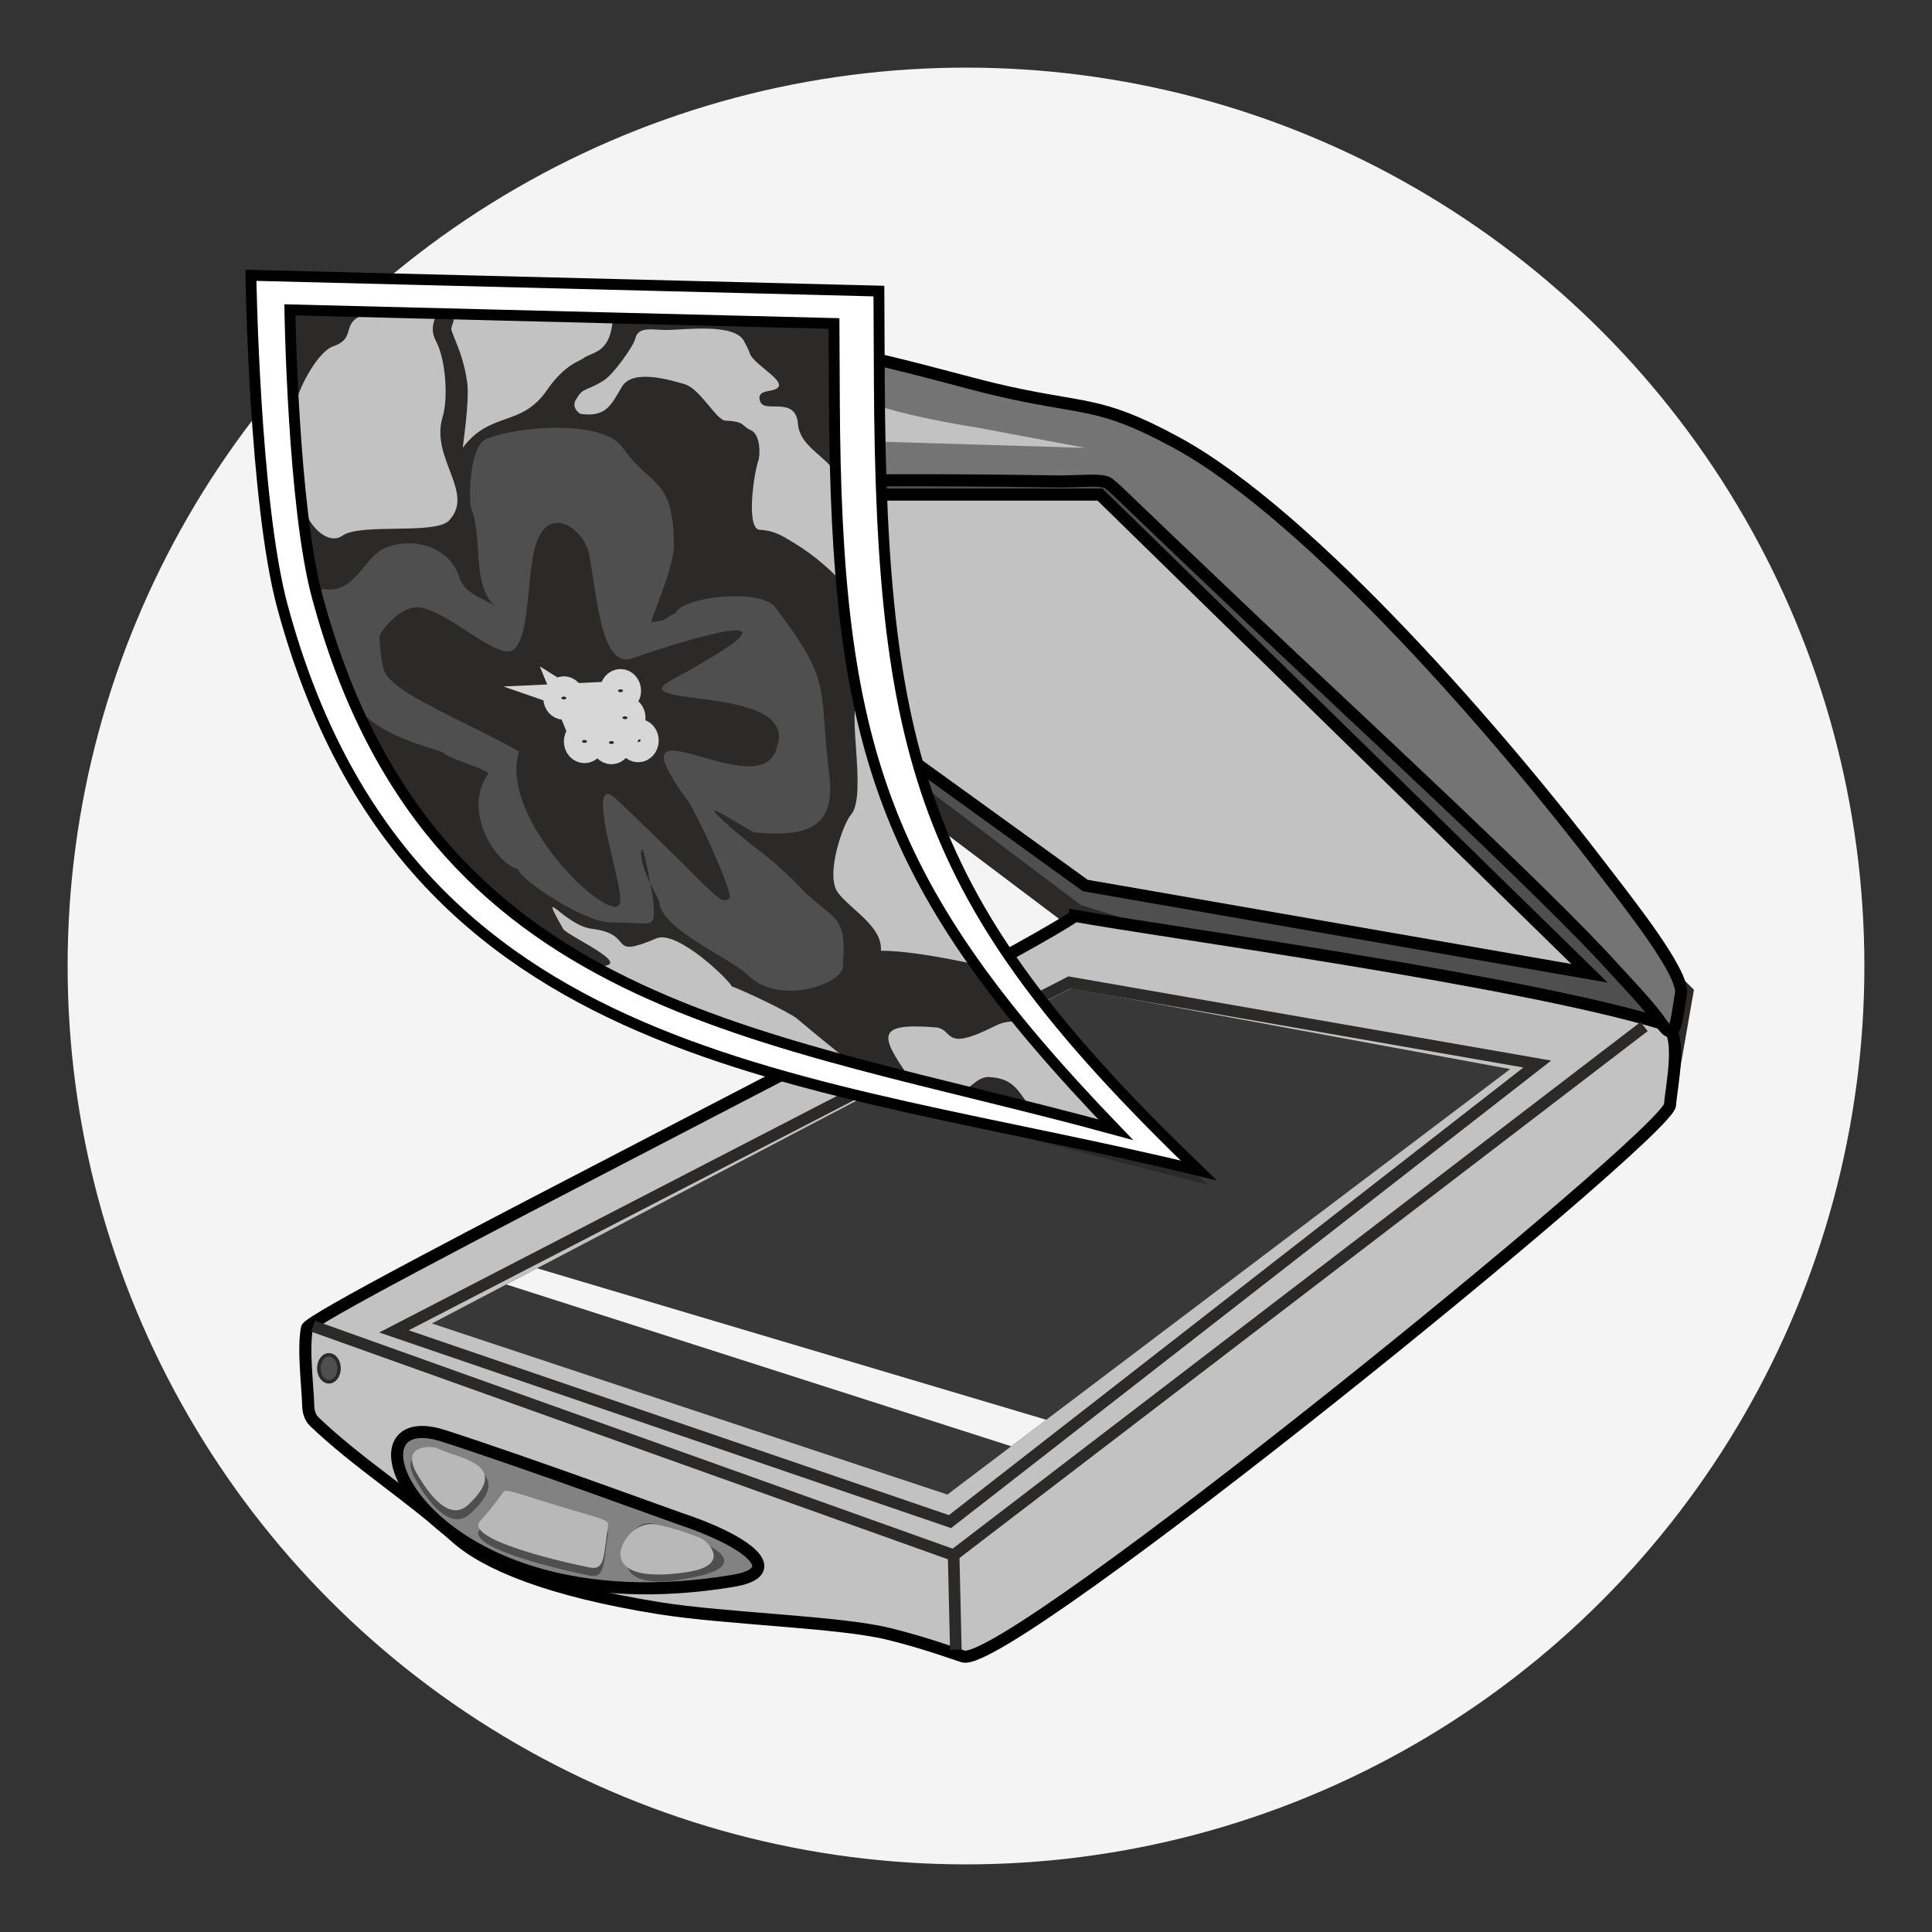 <?xml version="1.0" encoding="UTF-8"?>
<!DOCTYPE svg PUBLIC "-//W3C//DTD SVG 1.1//EN" "http://www.w3.org/Graphics/SVG/1.1/DTD/svg11.dtd">
<!-- Creator: CorelDRAW 2017 -->
<svg xmlns="http://www.w3.org/2000/svg" xml:space="preserve" width="500px" height="500px" version="1.1" style="shape-rendering:geometricPrecision; text-rendering:geometricPrecision; image-rendering:optimizeQuality; fill-rule:evenodd; clip-rule:evenodd"
viewBox="0 0 500 500"
 xmlns:xlink="http://www.w3.org/1999/xlink">
 <rect x="0" y="0" width="500" height="500" fill="#333333" stroke="none"/>
 <defs>
  <style type="text/css">
   <![CDATA[
    .str3 {stroke:black;stroke-width:2.81;stroke-miterlimit:22.926}
    .str1 {stroke:black;stroke-width:3.13;stroke-miterlimit:22.926}
    .str0 {stroke:#2B2A29;stroke-width:6.25;stroke-miterlimit:22.926}
    .str4 {stroke:#D7D7D8;stroke-width:6;stroke-miterlimit:22.926}
    .str2 {stroke:#2B2A29;stroke-width:3;stroke-miterlimit:22.926}
    .str5 {stroke:#2B2A29;stroke-width:0.9;stroke-miterlimit:22.926}
    .fil3 {fill:none}
    .fil9 {fill:#2B2A29}
    .fil11 {fill:#2B2A29}
    .fil7 {fill:#2B2A29}
    .fil4 {fill:#383838}
    .fil1 {fill:#4F4F4F}
    .fil8 {fill:#4F4F4F}
    .fil5 {fill:#757474}
    .fil12 {fill:#828282}
    .fil14 {fill:#B8B8B8}
    .fil6 {fill:#C2C2C2}
    .fil2 {fill:#C2C2C2}
    .fil13 {fill:#F4F4F4}
    .fil0 {fill:#F4F4F4}
    .fil10 {fill:white}
   ]]>
  </style>
 </defs>
 <g id="Слой_x0020_1">
  <circle class="fil0" cx="250" cy="250" r="232.5"/>
  <polygon class="fil1 str0" points="294.5,118.15 435.03,257.22 430.3,284.22 278.25,237.03 226.35,197.92 140.76,113.53 "/>
  <path class="fil2 str1" d="M278.25 237.03c24,4.34 115.01,16.63 152.21,27.96 5.34,1.62 2.08,16.14 1.74,20.96 -0.52,7.49 -171.27,146.23 -182.92,142.74 -2.12,-0.64 -9.42,-3.4 -19.23,-5.83 -12.84,-3.18 -42.11,-3.87 -59.71,-6.7 -28.12,-4.53 -44.48,-11.32 -52.24,-18.23 -13.02,-11.59 -25.24,-19.06 -36.74,-29.98 -1.31,-1.25 -1.58,-3 -1.61,-4.52 -0.08,-4.07 -1.39,-14.6 -0.29,-19.72 0.88,-4.08 176.37,-91.56 198.79,-106.68l0 0 0 0z"/>
  <polygon class="fil3 str2" points="276.73,254.25 101.96,344.56 245.86,393.79 397.85,275.37 "/>
  <polygon class="fil4" points="277.22,255.71 111.77,342.51 245.18,386.79 390.83,276.68 "/>
  <path class="fil5 str1" d="M202.54 89.51c11.52,-1 43.21,8.44 54.15,11.06 24.29,5.81 27.04,2.71 47.8,13.99 34.83,18.94 84.68,76.81 110.37,110.52 6.74,8.84 21.11,26.8 20.17,32.14 -1.24,7.1 -1.36,13.25 -5.3,7.29 -2.54,-3.84 -9.9,-11.51 -11.95,-13.79 -17.7,-19.65 -69.04,-66.98 -94.08,-90.72 -36.71,-34.82 -33.22,-31.92 -36.71,-34.82 -1.65,-1.37 -7.49,-0.49 -13.98,-0.59 -74.57,-1.16 -82.8,1.53 -83.31,-0.87 -2.09,-9.78 0.27,-18.08 -4.36,-26.06 -4.49,-7.75 6.97,-2.99 17.2,-8.15l0 0z"/>
  <path class="fil6" d="M280.87 115.91l-59.63 -1.8 5.68 -9.23c5.99,2.16 18.12,4.57 25.7,5.73l28.25 5.3z"/>
  <polygon class="fil6 str1" points="140.8,128 284.69,128 411.37,251.89 280.87,229.17 "/>
  <path class="fil7 str0" d="M220.75 80.2l-152.68 -3.82c11.52,82.61 -3.62,45.3 25.51,122.19 9.71,25.64 72.49,67.17 99.03,74l109.31 28.08c-72.23,-69.72 -93.8,-137.45 -78.93,-220.39l-2.24 -0.06z"/>
  <path class="fil2" d="M235.31 278.83c-7.71,-10.98 -8.58,-14.16 6.79,-12.95 4.94,0.4 1.54,6.66 15.42,-0.36 7.49,-3.78 12,2.73 17.5,8.81 2.13,2.36 14.57,17.94 14.57,19.25 -29.9,0 -20.21,-14.32 -33.79,-14.85 -5.63,-0.22 -10.38,14.47 -20.49,0.1l0 0z"/>
  <path class="fil2" d="M147.57 251.1c8.37,9.48 29.76,13.31 30.26,13.88 0.28,0.3 26.55,5.97 29.77,7.1 20.73,7.28 19.35,9.02 -1.32,-8.45 -1.96,-1.66 -14.12,-7.41 -16.9,-8.34 -0.49,-1.48 -14.08,-14.72 -19.49,-12.44 -13.1,5.54 -5.13,-1.08 -16.77,-2.49 -7.03,-0.86 -14.25,-12.14 -7.4,0 1.15,2.04 23.32,11.55 4.97,9.32 -0.76,-0.09 -14.43,-14.29 -8.49,-3.52 0.34,0.63 4.47,4.34 5.37,4.94z"/>
  <path class="fil2" d="M223.04 181.45c-4.89,-1.61 1.81,24.26 -2.84,29.43 -1.87,2.06 -6.87,15.69 -3.24,20.29 3.52,4.44 11.49,8.72 11.01,14.88 10.4,0 28.23,4.42 28.14,4.38 -5.02,-3.29 -18.07,-26.67 -21.6,-33.43 -7.38,-14.23 -1.07,-33.4 -7.35,-36.86 -2.42,-1.33 -5.41,0.88 -4.12,1.31l0 0z"/>
  <path class="fil2" d="M149.38 102.95c1.46,-2.69 2.68,-1.74 7.05,-4.61 2.23,-1.46 7.51,-8.64 8.01,-10.79 0.73,-3.17 4.62,-2.15 7.9,-2.15 4.87,0 18.33,-1.96 20.38,3.22 0.13,0.34 0.82,1.31 1.38,2.94 1.08,3.1 11.61,8.06 5.74,9.44 -1.5,0.35 -4.1,0.39 -3.06,3 1.2,2.99 9.16,-1.62 9.74,5.72 0.57,7.35 11.11,9.25 10.85,16.92 -0.05,1.55 1.16,11.24 1.16,14.55 0,2.16 1.21,11.8 0.89,11.37 -3.07,-4.09 -8.89,-8.98 -13.21,-11.59 -3.22,-1.93 -5.35,-3.65 -9.57,-3.85 -3.75,-0.18 -1.42,-15.16 -0.41,-17.77 0.52,-1.36 0.7,-6.95 -1.97,-8.05 -2.39,-1 -1.2,-2.2 -6.51,-2.44 -2.39,-0.09 -6.46,-8.23 -10.61,-9.45 -4,-1.17 -13.39,-3.92 -16.14,0.61 -2.74,4.49 -3.89,8.01 -10.64,7.11 -0.59,-0.08 -2.83,-2.03 -0.98,-4.18l0 0z"/>
  <path class="fil2" d="M117.1 81.77c0.93,1.36 -0.64,2.55 -0.22,3.79 1.12,3.3 3.11,6.79 4.02,13.4 0.7,4.95 -1.28,17.13 -1.11,16.9 7.12,-9.54 15.15,-5.25 21.75,-14.88 4.58,-6.69 8.58,-7.55 9.34,-8.19 2.13,-1.76 6.74,-1.1 7.63,-9.3 0.24,-2.21 -0.09,-2.01 -5.24,-2.01 -8.1,0 -11.08,-0.15 -18.91,-0.89 -5.96,-0.56 -8.97,-4.3 -16.1,1.11 -0.43,0.32 -1.31,-0.16 -1.16,0.07z"/>
  <path class="fil8" d="M83.81 152.44c7.53,1.22 9.8,-6.74 14.56,-9.92 5.09,-3.4 17.31,-2.86 20.46,6.78 1.48,4.53 5.87,5.26 9.24,7.57 -6.06,-5.59 -3.13,-18 -6.04,-25.05 -0.78,-1.91 -0.67,-16.25 3.71,-18.16 7.51,-3.27 30.16,-5.35 35.45,2.22 7.22,10.33 13.21,7.49 13.21,25.56 0,5.39 -6.19,19.52 -5.84,19.51 4.34,-0.16 3.8,-1.41 6.24,-2.23 1.67,-4.35 22.1,-6.56 25.88,-1.53 15.08,20.03 11.09,20.25 13.93,43.37 1.76,14.24 -6.35,15.96 -19.25,14.88 -1.37,-0.11 -18.28,-11.81 -6.16,-1.21 7.51,6.57 10.06,7.28 17.71,15.27 8.72,9.09 12.42,6.27 11.2,20.87 -0.35,4.25 -16.33,10.01 -24.47,2.05 -4.62,-4.54 -22.41,-11.75 -23.01,-18.94 -0.1,-1.16 -5.09,-8.58 -4.68,-13.1 0.36,-4.07 3.17,13.02 3.18,13.07 0.28,7.35 0.48,5.27 -11.25,5.27 -6.2,0 -22.55,-10.37 -23.85,-13.78 -6.57,-2.01 -14.19,-15.68 -7.7,-24.64 0.68,-0.94 -10.02,-3.91 -11.15,-5.2 -1.39,-1.59 -19.24,-3.81 -25.05,-15.56 -6.71,-13.61 -7.78,-4.98 -7.78,-24.42 0,-1.98 0.81,-2.79 1.46,-2.68l0 0z"/>
  <path class="fil9" d="M134.36 194.5c-4.82,14.67 15.96,37.35 23.59,39.9 3.87,1.3 2.99,-1.92 0,-14.55 -2.28,-9.63 -3.25,-17.55 1.46,-13.11 25.07,23.65 26.93,27.98 29.32,25.74 1.27,-1.18 -8.57,-22.28 -10.68,-25.16 -21.56,-29.41 19.21,2.41 23.02,-14 0.18,-0.78 0.35,-1.04 0.43,-1.53 2.47,-14.47 -41.1,-8.61 -27.52,-15.92 43.71,-23.61 -4.76,-7.55 -10.21,-5.52 -8.32,3.11 -9.26,-16.54 -11.35,-27.11 -1.26,-6.36 -11.95,-14.65 -14.56,1.16 -1.57,9.46 -1.22,24.32 -6.52,24.21 -5.01,-0.12 -15.85,-10.38 -22.62,-11.39 -4.91,-0.74 -10.34,6.14 -10.48,7.57 -0.08,0.73 0.38,8.11 1.74,9.9 4.59,5.98 20.25,11.87 34.38,19.81z"/>
  <path class="fil2" d="M76.38 107.66c-1.26,-3.43 5.18,-16.47 9.91,-18.06 8.38,-2.83 -2.91,-9.41 20.33,-9.41 10.99,0 2.96,2.06 6.24,8.15 2.44,4.54 3.22,14.52 1.68,19.61 -3.22,10.69 8.47,19.54 1.69,26.74 -3.57,3.8 -22.91,0.58 -27.67,3.97 -4.05,2.89 -10.7,-4.02 -10.7,-11.57 0,-3.1 -2.29,-18.8 -1.48,-19.43l0 0z"/>
  <path class="fil10 str3" d="M64.93 71.25l162.53 4.08 0.11 23.2c0.48,100.22 12.24,136.53 82.66,204.39 -101.73,-24.75 -204.81,-26.11 -237.15,-146.03 -7.26,-26.92 -8.15,-85.64 -8.15,-85.64l0 0zm10.09 8.94l140.82 3.53 0.1 20.1c0.43,89.48 12.28,125.64 72.8,188.55 -91.67,-25.13 -177.63,-30.36 -206.65,-137.99 -6.29,-23.32 -7.07,-74.19 -7.07,-74.19l0 0 0 0z"/>
  <path class="fil11" d="M139.6 189.26c-5.72,17.44 19.85,53 12.82,23.3 -1.8,-7.6 -0.17,-13.64 4.91,-14.09 5.18,-0.44 24.34,27.58 20.72,15.83 -1.37,-4.44 -22.1,-30.55 -8.5,-24.58 4.16,1.82 18.23,6.41 19.57,2.45 0.2,-0.6 0.28,-0.82 0.34,-1.21 1.96,-11.42 -36.58,-8.51 -25.5,-13.55 28.54,-12.99 -0.72,-2.76 -4.3,-3.37 -8.69,-1.5 -11.9,-15.76 -13.65,-23.24 -0.52,-2.22 -5.17,22.01 -11.94,21.85 -6.84,-0.15 -16.32,-3.54 -16.61,-0.87 -0.26,2.51 7.65,9.33 22.14,17.48l0 0z"/>
  <ellipse class="fil9 str4" cx="151.26" cy="191.88" rx="2.33" ry="2.62"/>
  <ellipse class="fil9 str4" cx="161.74" cy="185.76" rx="2.33" ry="2.62"/>
  <ellipse class="fil9 str4" cx="158.24" cy="192.17" rx="2.33" ry="2.62"/>
  <ellipse class="fil9 str4" cx="155.33" cy="185.76" rx="2.33" ry="2.62"/>
  <ellipse class="fil9 str4" cx="160.58" cy="178.77" rx="2.33" ry="2.62"/>
  <ellipse class="fil9 str4" cx="165.15" cy="191.65" rx="2.33" ry="2.62"/>
  <polyline class="fil3 str4" points="150.67,191.3 146.01,179.94 155.33,185.76 "/>
  <polyline class="fil3 str4" points="158.82,179.35 146.01,179.94 160.28,184.89 "/>
  <line class="fil3 str4" x1="144.55" y1="180.52" x2="157.66" y2= "191.01" />
  <line class="fil3 str4" x1="146.6" y1="181.4" x2="165.15" y2= "191.65" />
  <ellipse class="fil9 str4" cx="145.93" cy="180.65" rx="2.33" ry="2.62"/>
  <path class="fil12 str1" d="M114.83 371.61c22.21,7.18 58.73,20.61 60.9,21.33 18.19,6.02 27.75,13.91 13.95,16.19 -80.41,13.3 -104.14,-47 -74.85,-37.52z"/>
  <polygon class="fil13" points="139,328.23 131.04,332.41 261.71,374.29 270.78,367.44 "/>
  <path class="fil1" d="M107.86 383.45c0.99,1.63 7.86,14.06 14.03,8.14 2.12,-2.03 7.92,-7.59 1.85,-11.26 -3.58,-2.16 -5.33,-2.03 -10.57,-4.29 -1.71,-0.74 -10.42,-0.95 -5.31,7.41l0 0z"/>
  <path class="fil14" d="M108.11 381.74c0.94,1.53 7.37,13.16 13.14,7.63 1.98,-1.91 7.42,-7.11 1.74,-10.54 -3.36,-2.03 -4.99,-1.91 -9.9,-4.03 -1.6,-0.7 -9.76,-0.89 -4.98,6.94l0 0z"/>
  <path class="fil1" d="M178.92 408.3c-1.88,0.35 -16.68,3.88 -16.89,-4.66 -0.07,-2.94 0.88,-10.86 7.77,-9.19 4.07,0.99 4.93,3.27 10.53,4.4 2.77,0.57 15.27,6.3 -1.41,9.45l0 0z"/>
  <path class="fil14" d="M179.9 406.45c-1.75,0.44 -19.13,3.73 -19.33,-4.27 -0.07,-2.75 3.63,-9.06 10.08,-7.49 3.81,0.93 5.62,1.38 10.6,3.34 1.63,0.64 7.56,6.25 -1.35,8.42z"/>
  <path class="fil1" d="M157.33 397.07c0.28,-1.73 -0.57,-1.54 -13.1,-5.33 -9.09,-2.75 -13.72,-4.63 -13.98,-3.49 -3.11,4.17 -3.86,4.99 -6.03,7.5 -3.87,4.42 18.27,9.98 28.46,12.02 4.01,0.79 3.49,-3.5 4.65,-10.7z"/>
  <path class="fil14" d="M157.35 394.99c0.29,-1.72 -0.56,-1.55 -13.08,-5.33 -9.09,-2.74 -13.73,-4.63 -13.99,-3.5 -3.1,4.17 -3.86,5.01 -6.04,7.51 -3.85,4.42 18.27,9.97 28.46,12.01 4.01,0.8 3.5,-3.5 4.65,-10.69z"/>
  <polyline class="fil3 str2" points="81.03,343.21 246.8,402.48 247.37,426.94 "/>
  <line class="fil3 str2" x1="246.8" y1="402.48" x2="425.5" y2= "265.67" />
  <ellipse class="fil8 str5" cx="85.13" cy="354.12" rx="2.62" ry="3.49"/>
 </g>
</svg>
